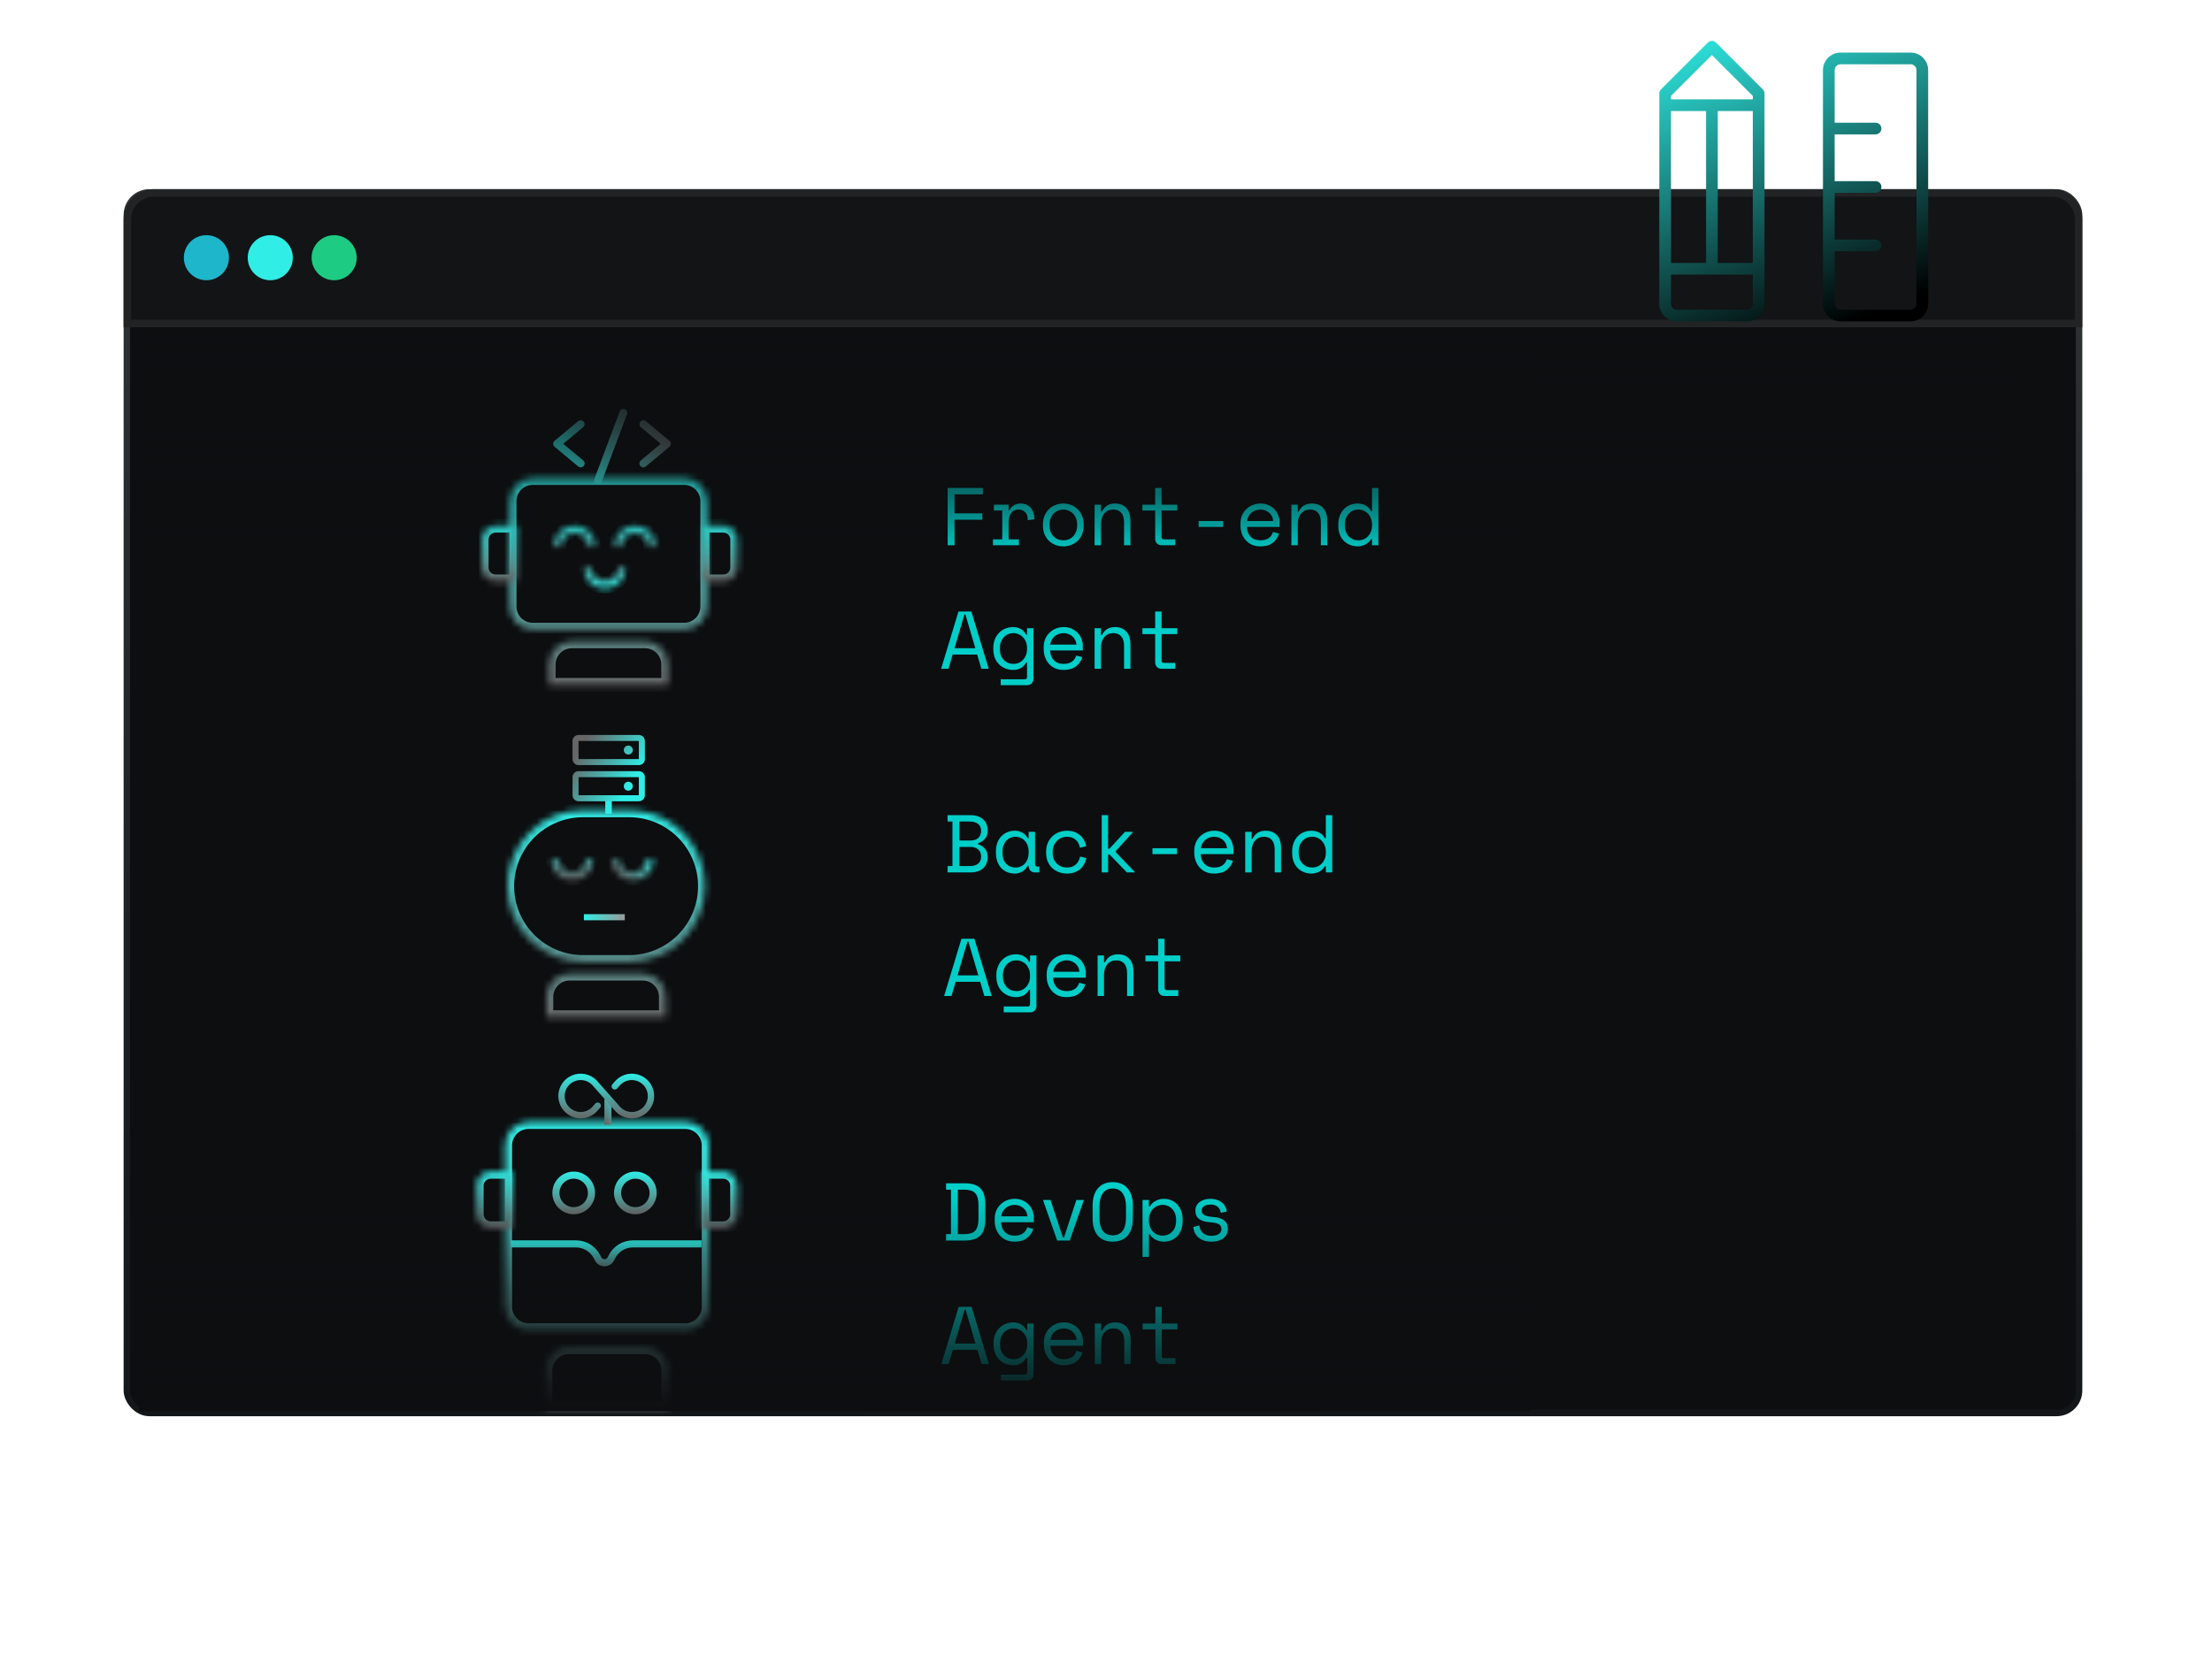 <svg width="340" height="258" viewBox="0 0 340 258" fill="none" xmlns="http://www.w3.org/2000/svg">
<rect x="19.495" y="29.579" width="300.076" height="187.668" rx="3.463" fill="#0C0E10" stroke="url(#paint0_linear_2765_2552)" stroke-width="0.989"/>
<path d="M23.621 29.662H315.444C317.677 29.662 319.488 31.473 319.488 33.706V49.731H19.577V33.706C19.577 31.473 21.388 29.662 23.621 29.662Z" fill="url(#paint1_linear_2765_2552)" stroke="#212324" stroke-width="1.155"/>
<circle cx="31.723" cy="39.622" r="3.466" fill="#1EB6CB"/>
<circle cx="41.543" cy="39.622" r="3.466" fill="#30EDE6"/>
<circle cx="51.36" cy="39.622" r="3.466" fill="#1ECB83"/>
<rect width="84.11" height="42.448" transform="translate(136.911 67.603)" fill="#0C0E10"/>
<path d="M145.661 75.022H151.069V76.003H146.717V78.921H150.993V79.902H146.717V83.826H145.661V75.022ZM152.771 77.588H155.034V78.418H155.185C155.345 78.075 155.571 77.823 155.865 77.664C156.158 77.496 156.493 77.412 156.871 77.412C157.5 77.412 158.007 77.618 158.393 78.028C158.778 78.439 158.984 79.039 159.009 79.827L157.978 79.978C157.978 79.399 157.839 78.984 157.562 78.733C157.286 78.473 156.946 78.343 156.544 78.343C156.284 78.343 156.057 78.393 155.865 78.494C155.68 78.594 155.525 78.733 155.399 78.909C155.273 79.085 155.181 79.29 155.122 79.525C155.064 79.76 155.034 80.011 155.034 80.28V82.921H156.619V83.826H152.62V82.921H154.053V78.494H152.771V77.588ZM166.572 80.783C166.572 81.303 166.483 81.764 166.307 82.166C166.14 82.56 165.913 82.896 165.628 83.172C165.343 83.441 165.008 83.646 164.622 83.789C164.245 83.931 163.851 84.002 163.44 84.002C163.021 84.002 162.622 83.931 162.245 83.789C161.868 83.646 161.536 83.441 161.251 83.172C160.966 82.896 160.736 82.56 160.56 82.166C160.392 81.764 160.308 81.303 160.308 80.783V80.632C160.308 80.12 160.392 79.668 160.56 79.273C160.736 78.871 160.966 78.531 161.251 78.255C161.545 77.978 161.88 77.768 162.258 77.626C162.635 77.483 163.029 77.412 163.44 77.412C163.851 77.412 164.245 77.483 164.622 77.626C164.999 77.768 165.331 77.978 165.616 78.255C165.909 78.531 166.14 78.871 166.307 79.273C166.483 79.668 166.572 80.12 166.572 80.632V80.783ZM163.44 83.072C163.742 83.072 164.018 83.022 164.27 82.921C164.53 82.812 164.756 82.657 164.949 82.456C165.142 82.254 165.293 82.015 165.402 81.739C165.511 81.454 165.565 81.135 165.565 80.783V80.632C165.565 80.296 165.511 79.99 165.402 79.714C165.293 79.429 165.142 79.185 164.949 78.984C164.756 78.783 164.53 78.628 164.27 78.519C164.01 78.401 163.733 78.343 163.44 78.343C163.146 78.343 162.87 78.401 162.61 78.519C162.35 78.628 162.123 78.783 161.931 78.984C161.738 79.185 161.587 79.429 161.478 79.714C161.369 79.99 161.314 80.296 161.314 80.632V80.783C161.314 81.135 161.369 81.454 161.478 81.739C161.587 82.015 161.738 82.254 161.931 82.456C162.123 82.657 162.346 82.812 162.597 82.921C162.857 83.022 163.138 83.072 163.44 83.072ZM169.229 83.826H168.248V77.588H169.229V78.645H169.38C169.766 77.823 170.437 77.412 171.392 77.412C172.114 77.412 172.688 77.638 173.115 78.091C173.543 78.536 173.757 79.206 173.757 80.104V83.826H172.776V80.305C172.776 79.651 172.629 79.16 172.336 78.833C172.042 78.506 171.644 78.343 171.141 78.343C170.546 78.343 170.076 78.548 169.732 78.959C169.397 79.362 169.229 79.902 169.229 80.582V83.826ZM175.597 77.588H177.559V75.022H178.54V77.588H180.955V78.494H178.54V82.543C178.54 82.795 178.653 82.921 178.88 82.921H180.653V83.826H178.527C178.242 83.826 178.008 83.734 177.823 83.55C177.647 83.365 177.559 83.13 177.559 82.845V78.494H175.597V77.588ZM184.241 80.104H188.014V81.009H184.241V80.104ZM191.653 81.009C191.678 81.63 191.871 82.129 192.232 82.506C192.592 82.883 193.095 83.072 193.741 83.072C194.034 83.072 194.29 83.038 194.508 82.971C194.726 82.904 194.911 82.812 195.062 82.695C195.221 82.577 195.347 82.443 195.439 82.292C195.539 82.133 195.619 81.965 195.678 81.789L196.609 82.04C196.432 82.619 196.105 83.093 195.627 83.462C195.158 83.822 194.521 84.002 193.716 84.002C193.271 84.002 192.861 83.927 192.483 83.776C192.114 83.617 191.796 83.395 191.527 83.109C191.259 82.824 191.049 82.485 190.898 82.091C190.748 81.697 190.672 81.261 190.672 80.783V80.481C190.672 80.045 190.748 79.638 190.898 79.261C191.058 78.884 191.276 78.561 191.552 78.293C191.829 78.016 192.152 77.802 192.521 77.651C192.898 77.492 193.305 77.412 193.741 77.412C194.252 77.412 194.693 77.508 195.062 77.701C195.439 77.886 195.745 78.116 195.98 78.393C196.223 78.67 196.399 78.972 196.508 79.299C196.625 79.626 196.684 79.927 196.684 80.204V81.009H191.653ZM193.741 78.343C193.464 78.343 193.204 78.389 192.961 78.481C192.726 78.565 192.517 78.687 192.332 78.846C192.156 79.005 192.009 79.194 191.892 79.412C191.783 79.621 191.712 79.852 191.678 80.104H195.703C195.686 79.835 195.619 79.592 195.502 79.374C195.393 79.156 195.246 78.972 195.062 78.821C194.885 78.67 194.68 78.552 194.445 78.469C194.219 78.385 193.984 78.343 193.741 78.343ZM199.48 83.826H198.499V77.588H199.48V78.645H199.631C200.017 77.823 200.687 77.412 201.643 77.412C202.364 77.412 202.939 77.638 203.366 78.091C203.794 78.536 204.008 79.206 204.008 80.104V83.826H203.027V80.305C203.027 79.651 202.88 79.16 202.586 78.833C202.293 78.506 201.895 78.343 201.392 78.343C200.796 78.343 200.327 78.548 199.983 78.959C199.648 79.362 199.48 79.902 199.48 80.582V83.826ZM210.891 82.871H210.74C210.64 83.063 210.51 83.231 210.35 83.374C210.199 83.516 210.032 83.634 209.847 83.726C209.671 83.818 209.483 83.885 209.281 83.927C209.08 83.977 208.887 84.002 208.703 84.002C208.284 84.002 207.894 83.931 207.533 83.789C207.173 83.646 206.854 83.441 206.577 83.172C206.309 82.904 206.095 82.573 205.936 82.179C205.785 81.776 205.709 81.319 205.709 80.808V80.607C205.709 80.104 205.789 79.655 205.948 79.261C206.108 78.858 206.322 78.523 206.59 78.255C206.858 77.978 207.173 77.768 207.533 77.626C207.894 77.483 208.275 77.412 208.678 77.412C209.105 77.412 209.504 77.508 209.872 77.701C210.25 77.886 210.539 78.175 210.74 78.569H210.891V75.022H211.872V83.826H210.891V82.871ZM208.803 83.072C209.097 83.072 209.369 83.017 209.621 82.908C209.872 82.799 210.09 82.644 210.275 82.443C210.468 82.242 210.619 82.003 210.728 81.726C210.837 81.441 210.891 81.126 210.891 80.783V80.632C210.891 80.296 210.837 79.99 210.728 79.714C210.619 79.429 210.468 79.185 210.275 78.984C210.09 78.783 209.868 78.628 209.608 78.519C209.357 78.401 209.089 78.343 208.803 78.343C208.51 78.343 208.233 78.397 207.973 78.506C207.722 78.615 207.5 78.77 207.307 78.972C207.122 79.173 206.976 79.412 206.867 79.689C206.766 79.965 206.716 80.271 206.716 80.607V80.808C206.716 81.16 206.766 81.475 206.867 81.751C206.976 82.028 207.122 82.267 207.307 82.468C207.5 82.661 207.722 82.812 207.973 82.921C208.225 83.022 208.502 83.072 208.803 83.072ZM150.201 100.638H146.428L145.786 102.826H144.654L147.321 94.022H149.308L151.974 102.826H150.842L150.201 100.638ZM148.239 94.475L146.717 99.657H149.912L148.39 94.475H148.239ZM157.864 101.871H157.713C157.512 102.248 157.235 102.533 156.883 102.726C156.54 102.91 156.162 103.002 155.751 103.002C155.332 103.002 154.938 102.931 154.569 102.789C154.2 102.646 153.873 102.441 153.588 102.172C153.311 101.904 153.089 101.573 152.921 101.179C152.762 100.776 152.683 100.319 152.683 99.808V99.607C152.683 99.104 152.766 98.655 152.934 98.261C153.102 97.858 153.324 97.523 153.601 97.255C153.877 96.978 154.2 96.768 154.569 96.626C154.938 96.483 155.324 96.412 155.726 96.412C156.179 96.412 156.573 96.513 156.908 96.714C157.252 96.907 157.521 97.192 157.713 97.569H157.864V96.588H158.845V104.361C158.845 104.646 158.753 104.881 158.569 105.065C158.393 105.25 158.162 105.342 157.877 105.342H153.814V104.436H157.525C157.751 104.436 157.864 104.311 157.864 104.059V101.871ZM155.777 102.072C156.07 102.072 156.342 102.017 156.594 101.908C156.846 101.799 157.064 101.644 157.248 101.443C157.441 101.242 157.592 101.003 157.701 100.726C157.81 100.441 157.864 100.127 157.864 99.783V99.632C157.864 99.296 157.81 98.99 157.701 98.714C157.592 98.429 157.441 98.185 157.248 97.984C157.064 97.783 156.841 97.628 156.581 97.519C156.33 97.401 156.062 97.343 155.777 97.343C155.483 97.343 155.206 97.397 154.946 97.506C154.695 97.615 154.473 97.77 154.28 97.972C154.095 98.173 153.949 98.412 153.84 98.689C153.739 98.965 153.689 99.271 153.689 99.607V99.808C153.689 100.16 153.739 100.474 153.84 100.751C153.949 101.028 154.095 101.267 154.28 101.468C154.473 101.661 154.695 101.812 154.946 101.921C155.198 102.021 155.475 102.072 155.777 102.072ZM161.402 100.009C161.427 100.63 161.62 101.129 161.981 101.506C162.341 101.883 162.845 102.072 163.49 102.072C163.784 102.072 164.039 102.038 164.257 101.971C164.475 101.904 164.66 101.812 164.811 101.694C164.97 101.577 165.096 101.443 165.188 101.292C165.289 101.133 165.368 100.965 165.427 100.789L166.358 101.04C166.182 101.619 165.855 102.093 165.377 102.462C164.907 102.822 164.27 103.002 163.465 103.002C163.021 103.002 162.61 102.927 162.232 102.776C161.863 102.617 161.545 102.395 161.277 102.11C161.008 101.824 160.799 101.485 160.648 101.091C160.497 100.697 160.421 100.261 160.421 99.783V99.481C160.421 99.045 160.497 98.638 160.648 98.261C160.807 97.884 161.025 97.561 161.302 97.293C161.578 97.016 161.901 96.802 162.27 96.651C162.647 96.492 163.054 96.412 163.49 96.412C164.002 96.412 164.442 96.508 164.811 96.701C165.188 96.886 165.494 97.116 165.729 97.393C165.972 97.67 166.148 97.972 166.257 98.299C166.374 98.626 166.433 98.927 166.433 99.204V100.009H161.402ZM163.49 97.343C163.213 97.343 162.954 97.389 162.71 97.481C162.476 97.565 162.266 97.687 162.081 97.846C161.905 98.005 161.759 98.194 161.641 98.412C161.532 98.621 161.461 98.852 161.427 99.104H165.452C165.435 98.835 165.368 98.592 165.251 98.374C165.142 98.156 164.995 97.972 164.811 97.821C164.635 97.67 164.429 97.552 164.194 97.469C163.968 97.385 163.733 97.343 163.49 97.343ZM169.229 102.826H168.248V96.588H169.229V97.645H169.38C169.766 96.823 170.437 96.412 171.392 96.412C172.114 96.412 172.688 96.638 173.115 97.091C173.543 97.536 173.757 98.206 173.757 99.104V102.826H172.776V99.305C172.776 98.651 172.629 98.16 172.336 97.833C172.042 97.506 171.644 97.343 171.141 97.343C170.546 97.343 170.076 97.548 169.732 97.959C169.397 98.362 169.229 98.902 169.229 99.582V102.826ZM175.597 96.588H177.559V94.022H178.54V96.588H180.955V97.494H178.54V101.544C178.54 101.795 178.653 101.921 178.88 101.921H180.653V102.826H178.527C178.242 102.826 178.008 102.734 177.823 102.55C177.647 102.365 177.559 102.13 177.559 101.845V97.494H175.597V96.588Z" fill="#00CEC9"/>
<rect width="77.035" height="42.448" transform="translate(136.911 117.911)" fill="#0C0E10"/>
<path d="M145.646 133.154H146.4V126.312H145.646V125.331H149.205C149.624 125.331 149.993 125.39 150.312 125.507C150.639 125.624 150.911 125.784 151.129 125.985C151.356 126.186 151.523 126.429 151.632 126.714C151.75 126.991 151.808 127.293 151.808 127.62V127.771C151.808 128.014 151.771 128.236 151.695 128.438C151.62 128.639 151.515 128.819 151.381 128.978C151.247 129.138 151.087 129.276 150.903 129.393C150.727 129.502 150.534 129.586 150.324 129.645V129.796C150.744 129.913 151.096 130.14 151.381 130.475C151.666 130.802 151.808 131.205 151.808 131.682V131.833C151.808 132.16 151.75 132.466 151.632 132.752C151.523 133.028 151.356 133.271 151.129 133.481C150.911 133.682 150.639 133.842 150.312 133.959C149.993 134.076 149.624 134.135 149.205 134.135H145.646V133.154ZM147.457 133.154H149.129C149.624 133.154 150.027 133.032 150.337 132.789C150.647 132.538 150.802 132.194 150.802 131.758V131.682C150.802 131.23 150.656 130.873 150.362 130.613C150.069 130.345 149.67 130.211 149.167 130.211H147.457V133.154ZM147.457 129.23H149.167C149.67 129.23 150.069 129.1 150.362 128.84C150.656 128.58 150.802 128.224 150.802 127.771V127.696C150.802 127.268 150.647 126.932 150.337 126.689C150.027 126.438 149.624 126.312 149.129 126.312H147.457V129.23ZM158.113 133.079H157.962C157.761 133.498 157.48 133.808 157.12 134.009C156.768 134.21 156.395 134.311 156 134.311C155.59 134.311 155.208 134.244 154.856 134.11C154.504 133.967 154.194 133.762 153.925 133.494C153.665 133.217 153.46 132.881 153.309 132.487C153.158 132.093 153.083 131.636 153.083 131.116V130.915C153.083 130.404 153.158 129.951 153.309 129.557C153.46 129.163 153.665 128.832 153.925 128.563C154.194 128.287 154.504 128.077 154.856 127.934C155.208 127.792 155.581 127.721 155.975 127.721C156.403 127.721 156.789 127.817 157.132 128.01C157.485 128.194 157.761 128.484 157.962 128.878H158.113V127.897H159.094V132.852C159.094 133.104 159.208 133.229 159.434 133.229H159.748V134.135H159.082C158.797 134.135 158.562 134.043 158.378 133.858C158.201 133.674 158.113 133.439 158.113 133.154V133.079ZM156.101 133.38C156.395 133.38 156.663 133.326 156.906 133.217C157.158 133.108 157.371 132.953 157.547 132.752C157.724 132.55 157.862 132.311 157.962 132.035C158.063 131.75 158.113 131.435 158.113 131.091V130.94C158.113 130.605 158.063 130.299 157.962 130.022C157.862 129.737 157.719 129.494 157.535 129.293C157.359 129.092 157.145 128.936 156.893 128.827C156.65 128.71 156.386 128.651 156.101 128.651C155.808 128.651 155.539 128.706 155.296 128.815C155.053 128.924 154.839 129.079 154.655 129.28C154.479 129.473 154.34 129.712 154.24 129.997C154.139 130.274 154.089 130.58 154.089 130.915V131.116C154.089 131.829 154.273 132.387 154.642 132.789C155.019 133.183 155.506 133.38 156.101 133.38ZM166.984 131.921C166.917 132.265 166.8 132.584 166.632 132.877C166.473 133.171 166.267 133.426 166.016 133.645C165.764 133.854 165.471 134.018 165.135 134.135C164.8 134.252 164.427 134.311 164.016 134.311C163.58 134.311 163.165 134.24 162.771 134.097C162.385 133.955 162.045 133.749 161.752 133.481C161.459 133.204 161.224 132.869 161.048 132.475C160.88 132.081 160.796 131.628 160.796 131.116V130.966C160.796 130.462 160.88 130.01 161.048 129.607C161.224 129.205 161.459 128.865 161.752 128.588C162.045 128.312 162.385 128.098 162.771 127.947C163.165 127.796 163.58 127.721 164.016 127.721C164.41 127.721 164.775 127.779 165.11 127.897C165.446 128.014 165.739 128.182 165.991 128.4C166.25 128.609 166.46 128.861 166.619 129.154C166.787 129.448 166.9 129.767 166.959 130.11L165.978 130.337C165.953 130.119 165.89 129.909 165.789 129.708C165.697 129.498 165.567 129.318 165.399 129.167C165.24 129.008 165.043 128.882 164.808 128.79C164.573 128.697 164.301 128.651 163.991 128.651C163.689 128.651 163.404 128.71 163.136 128.827C162.876 128.936 162.645 129.096 162.444 129.305C162.243 129.507 162.083 129.75 161.966 130.035C161.857 130.32 161.802 130.63 161.802 130.966V131.116C161.802 131.469 161.857 131.787 161.966 132.072C162.083 132.349 162.243 132.584 162.444 132.777C162.645 132.97 162.88 133.12 163.148 133.229C163.416 133.33 163.706 133.38 164.016 133.38C164.326 133.38 164.594 133.334 164.821 133.242C165.056 133.141 165.253 133.016 165.412 132.865C165.58 132.705 165.71 132.525 165.802 132.324C165.902 132.123 165.97 131.913 166.003 131.695L166.984 131.921ZM170.321 130.488H170.535L172.912 127.897H174.119V127.972L171.528 130.827V131.054L174.421 134.06V134.135H173.214L170.56 131.393H170.321V134.135H169.34V125.331H170.321V130.488ZM177.142 130.412H180.915V131.318H177.142V130.412ZM184.553 131.318C184.578 131.938 184.771 132.437 185.132 132.814C185.492 133.192 185.995 133.38 186.641 133.38C186.935 133.38 187.19 133.347 187.408 133.28C187.626 133.213 187.811 133.12 187.962 133.003C188.121 132.886 188.247 132.752 188.339 132.601C188.44 132.441 188.519 132.274 188.578 132.098L189.509 132.349C189.333 132.928 189.006 133.401 188.528 133.77C188.058 134.131 187.421 134.311 186.616 134.311C186.172 134.311 185.761 134.236 185.383 134.085C185.014 133.925 184.696 133.703 184.428 133.418C184.159 133.133 183.95 132.793 183.799 132.399C183.648 132.005 183.572 131.569 183.572 131.091V130.789C183.572 130.353 183.648 129.947 183.799 129.57C183.958 129.192 184.176 128.869 184.453 128.601C184.729 128.324 185.052 128.111 185.421 127.96C185.798 127.8 186.205 127.721 186.641 127.721C187.153 127.721 187.593 127.817 187.962 128.01C188.339 128.194 188.645 128.425 188.88 128.702C189.123 128.978 189.299 129.28 189.408 129.607C189.525 129.934 189.584 130.236 189.584 130.513V131.318H184.553ZM186.641 128.651C186.364 128.651 186.104 128.697 185.861 128.79C185.627 128.874 185.417 128.995 185.232 129.154C185.056 129.314 184.91 129.502 184.792 129.72C184.683 129.93 184.612 130.161 184.578 130.412H188.603C188.586 130.144 188.519 129.901 188.402 129.683C188.293 129.465 188.146 129.28 187.962 129.129C187.786 128.978 187.58 128.861 187.345 128.777C187.119 128.693 186.884 128.651 186.641 128.651ZM192.38 134.135H191.399V127.897H192.38V128.953H192.531C192.917 128.132 193.588 127.721 194.543 127.721C195.264 127.721 195.839 127.947 196.266 128.4C196.694 128.844 196.908 129.515 196.908 130.412V134.135H195.927V130.613C195.927 129.959 195.78 129.469 195.487 129.142C195.193 128.815 194.795 128.651 194.292 128.651C193.697 128.651 193.227 128.857 192.883 129.268C192.548 129.67 192.38 130.211 192.38 130.89V134.135ZM203.791 133.179H203.641C203.54 133.372 203.41 133.54 203.251 133.682C203.1 133.825 202.932 133.942 202.748 134.034C202.571 134.127 202.383 134.194 202.182 134.236C201.98 134.286 201.787 134.311 201.603 134.311C201.184 134.311 200.794 134.24 200.433 134.097C200.073 133.955 199.754 133.749 199.477 133.481C199.209 133.213 198.995 132.881 198.836 132.487C198.685 132.085 198.61 131.628 198.61 131.116V130.915C198.61 130.412 198.689 129.964 198.849 129.57C199.008 129.167 199.222 128.832 199.49 128.563C199.758 128.287 200.073 128.077 200.433 127.934C200.794 127.792 201.175 127.721 201.578 127.721C202.005 127.721 202.404 127.817 202.773 128.01C203.15 128.194 203.439 128.484 203.641 128.878H203.791V125.331H204.772V134.135H203.791V133.179ZM201.704 133.38C201.997 133.38 202.27 133.326 202.521 133.217C202.773 133.108 202.991 132.953 203.175 132.752C203.368 132.55 203.519 132.311 203.628 132.035C203.737 131.75 203.791 131.435 203.791 131.091V130.94C203.791 130.605 203.737 130.299 203.628 130.022C203.519 129.737 203.368 129.494 203.175 129.293C202.991 129.092 202.768 128.936 202.509 128.827C202.257 128.71 201.989 128.651 201.704 128.651C201.41 128.651 201.133 128.706 200.874 128.815C200.622 128.924 200.4 129.079 200.207 129.28C200.022 129.481 199.876 129.72 199.767 129.997C199.666 130.274 199.616 130.58 199.616 130.915V131.116C199.616 131.469 199.666 131.783 199.767 132.06C199.876 132.336 200.022 132.575 200.207 132.777C200.4 132.97 200.622 133.12 200.874 133.229C201.125 133.33 201.402 133.38 201.704 133.38ZM150.664 150.947H146.891L146.249 153.135H145.117L147.784 144.331H149.771L152.437 153.135H151.305L150.664 150.947ZM148.702 144.784L147.18 149.966H150.375L148.853 144.784H148.702ZM158.327 152.179H158.176C157.975 152.556 157.698 152.842 157.346 153.034C157.002 153.219 156.625 153.311 156.214 153.311C155.795 153.311 155.401 153.24 155.032 153.097C154.663 152.955 154.336 152.749 154.051 152.481C153.774 152.213 153.552 151.881 153.384 151.487C153.225 151.085 153.145 150.628 153.145 150.116V149.915C153.145 149.412 153.229 148.964 153.397 148.57C153.565 148.167 153.787 147.832 154.064 147.563C154.34 147.287 154.663 147.077 155.032 146.934C155.401 146.792 155.787 146.721 156.189 146.721C156.642 146.721 157.036 146.821 157.371 147.023C157.715 147.215 157.983 147.5 158.176 147.878H158.327V146.897H159.308V154.669C159.308 154.955 159.216 155.189 159.032 155.374C158.855 155.558 158.625 155.65 158.34 155.65H154.277V154.745H157.988C158.214 154.745 158.327 154.619 158.327 154.368V152.179ZM156.239 152.38C156.533 152.38 156.805 152.326 157.057 152.217C157.308 152.108 157.526 151.953 157.711 151.752C157.904 151.55 158.055 151.311 158.164 151.035C158.273 150.75 158.327 150.435 158.327 150.091V149.94C158.327 149.605 158.273 149.299 158.164 149.022C158.055 148.737 157.904 148.494 157.711 148.293C157.526 148.092 157.304 147.936 157.044 147.827C156.793 147.71 156.524 147.651 156.239 147.651C155.946 147.651 155.669 147.706 155.409 147.815C155.158 147.924 154.936 148.079 154.743 148.28C154.558 148.481 154.412 148.72 154.303 148.997C154.202 149.274 154.152 149.58 154.152 149.915V150.116C154.152 150.469 154.202 150.783 154.303 151.06C154.412 151.336 154.558 151.575 154.743 151.777C154.936 151.97 155.158 152.12 155.409 152.229C155.661 152.33 155.938 152.38 156.239 152.38ZM161.865 150.318C161.89 150.938 162.083 151.437 162.444 151.814C162.804 152.192 163.307 152.38 163.953 152.38C164.246 152.38 164.502 152.347 164.72 152.28C164.938 152.213 165.123 152.12 165.274 152.003C165.433 151.886 165.559 151.752 165.651 151.601C165.752 151.441 165.831 151.274 165.89 151.098L166.821 151.349C166.645 151.928 166.318 152.401 165.84 152.77C165.37 153.131 164.733 153.311 163.928 153.311C163.483 153.311 163.073 153.236 162.695 153.085C162.326 152.925 162.008 152.703 161.739 152.418C161.471 152.133 161.262 151.793 161.111 151.399C160.96 151.005 160.884 150.569 160.884 150.091V149.789C160.884 149.353 160.96 148.947 161.111 148.57C161.27 148.192 161.488 147.869 161.765 147.601C162.041 147.324 162.364 147.111 162.733 146.96C163.11 146.8 163.517 146.721 163.953 146.721C164.464 146.721 164.905 146.817 165.274 147.01C165.651 147.194 165.957 147.425 166.192 147.702C166.435 147.978 166.611 148.28 166.72 148.607C166.837 148.934 166.896 149.236 166.896 149.513V150.318H161.865ZM163.953 147.651C163.676 147.651 163.416 147.697 163.173 147.79C162.938 147.874 162.729 147.995 162.544 148.154C162.368 148.314 162.222 148.502 162.104 148.72C161.995 148.93 161.924 149.161 161.89 149.412H165.915C165.898 149.144 165.831 148.901 165.714 148.683C165.605 148.465 165.458 148.28 165.274 148.129C165.098 147.978 164.892 147.861 164.657 147.777C164.431 147.693 164.196 147.651 163.953 147.651ZM169.692 153.135H168.711V146.897H169.692V147.953H169.843C170.229 147.132 170.899 146.721 171.855 146.721C172.576 146.721 173.151 146.947 173.578 147.4C174.006 147.844 174.22 148.515 174.22 149.412V153.135H173.239V149.613C173.239 148.959 173.092 148.469 172.799 148.142C172.505 147.815 172.107 147.651 171.604 147.651C171.008 147.651 170.539 147.857 170.195 148.268C169.86 148.67 169.692 149.211 169.692 149.89V153.135ZM176.06 146.897H178.022V144.331H179.003V146.897H181.418V147.802H179.003V151.852C179.003 152.104 179.116 152.229 179.343 152.229H181.116V153.135H178.99C178.705 153.135 178.471 153.043 178.286 152.858C178.11 152.674 178.022 152.439 178.022 152.154V147.802H176.06V146.897Z" fill="#00CEC9"/>
<rect width="69.174" height="42.448" transform="translate(132.911 174.508)" fill="#0C0E10"/>
<path d="M145.416 181.928H148.309C149.399 181.928 150.195 182.188 150.699 182.708C151.202 183.228 151.453 184.058 151.453 185.198V187.462C151.453 188.602 151.202 189.433 150.699 189.952C150.195 190.472 149.399 190.732 148.309 190.732H145.416V189.739H146.171V182.909H145.416V181.928ZM148.158 189.751C148.544 189.751 148.875 189.713 149.152 189.638C149.437 189.563 149.671 189.437 149.856 189.261C150.04 189.076 150.175 188.833 150.258 188.531C150.351 188.229 150.397 187.848 150.397 187.387V185.274C150.397 184.813 150.351 184.431 150.258 184.129C150.175 183.827 150.04 183.588 149.856 183.412C149.671 183.228 149.437 183.098 149.152 183.022C148.875 182.947 148.544 182.909 148.158 182.909H147.227V189.751H148.158ZM153.872 187.915C153.897 188.535 154.09 189.034 154.45 189.412C154.811 189.789 155.314 189.978 155.96 189.978C156.253 189.978 156.509 189.944 156.727 189.877C156.945 189.81 157.129 189.718 157.28 189.6C157.44 189.483 157.565 189.349 157.658 189.198C157.758 189.038 157.838 188.871 157.897 188.695L158.827 188.946C158.651 189.525 158.324 189.999 157.846 190.367C157.377 190.728 156.739 190.908 155.935 190.908C155.49 190.908 155.079 190.833 154.702 190.682C154.333 190.523 154.014 190.3 153.746 190.015C153.478 189.73 153.268 189.391 153.117 188.997C152.966 188.602 152.891 188.166 152.891 187.689V187.387C152.891 186.951 152.966 186.544 153.117 186.167C153.277 185.789 153.495 185.467 153.771 185.198C154.048 184.922 154.371 184.708 154.74 184.557C155.117 184.397 155.524 184.318 155.96 184.318C156.471 184.318 156.911 184.414 157.28 184.607C157.658 184.792 157.964 185.022 158.198 185.299C158.442 185.576 158.618 185.877 158.727 186.204C158.844 186.531 158.903 186.833 158.903 187.11V187.915H153.872ZM155.96 185.249C155.683 185.249 155.423 185.295 155.18 185.387C154.945 185.471 154.735 185.592 154.551 185.752C154.375 185.911 154.228 186.1 154.111 186.318C154.002 186.527 153.931 186.758 153.897 187.009H157.922C157.905 186.741 157.838 186.498 157.72 186.28C157.611 186.062 157.465 185.877 157.28 185.726C157.104 185.576 156.899 185.458 156.664 185.374C156.438 185.29 156.203 185.249 155.96 185.249ZM164.428 190.732H162.491L160.315 184.494H161.472L163.384 190.279H163.535L165.447 184.494H166.604L164.428 190.732ZM167.941 185.349C167.941 184.209 168.213 183.324 168.758 182.695C169.303 182.067 170.062 181.752 171.035 181.752C172.007 181.752 172.766 182.067 173.311 182.695C173.856 183.324 174.129 184.209 174.129 185.349V187.311C174.129 188.485 173.856 189.378 173.311 189.99C172.766 190.602 172.007 190.908 171.035 190.908C170.062 190.908 169.303 190.602 168.758 189.99C168.213 189.378 167.941 188.485 167.941 187.311V185.349ZM171.035 189.927C171.714 189.927 172.221 189.697 172.557 189.235C172.9 188.766 173.072 188.099 173.072 187.236V185.425C173.072 184.62 172.9 183.97 172.557 183.475C172.221 182.98 171.714 182.733 171.035 182.733C170.356 182.733 169.844 182.98 169.5 183.475C169.165 183.97 168.997 184.62 168.997 185.425V187.236C168.997 188.099 169.165 188.766 169.5 189.235C169.844 189.697 170.356 189.927 171.035 189.927ZM176.598 193.248H175.617V184.494H176.598V185.475H176.749C176.967 185.098 177.268 184.813 177.654 184.62C178.04 184.418 178.459 184.318 178.912 184.318C179.298 184.318 179.662 184.389 180.006 184.532C180.35 184.674 180.652 184.88 180.912 185.148C181.18 185.416 181.39 185.747 181.54 186.142C181.7 186.536 181.779 186.984 181.779 187.487V187.739C181.779 188.25 181.704 188.703 181.553 189.097C181.402 189.491 181.193 189.822 180.924 190.091C180.664 190.359 180.358 190.564 180.006 190.707C179.654 190.841 179.281 190.908 178.887 190.908C178.685 190.908 178.48 190.883 178.27 190.833C178.061 190.791 177.86 190.724 177.667 190.632C177.482 190.531 177.31 190.414 177.151 190.279C176.992 190.137 176.858 189.969 176.749 189.776H176.598V193.248ZM178.685 189.978C178.987 189.978 179.264 189.927 179.516 189.827C179.767 189.718 179.985 189.567 180.17 189.374C180.362 189.181 180.509 188.946 180.61 188.67C180.719 188.393 180.773 188.083 180.773 187.739V187.487C180.773 187.152 180.719 186.85 180.61 186.582C180.509 186.305 180.362 186.07 180.17 185.877C179.985 185.676 179.763 185.521 179.503 185.412C179.251 185.303 178.979 185.249 178.685 185.249C178.392 185.249 178.12 185.307 177.868 185.425C177.616 185.534 177.394 185.689 177.201 185.89C177.017 186.091 176.87 186.334 176.761 186.619C176.652 186.896 176.598 187.202 176.598 187.538V187.689C176.598 188.032 176.652 188.347 176.761 188.632C176.87 188.908 177.017 189.147 177.201 189.349C177.394 189.55 177.616 189.705 177.868 189.814C178.12 189.923 178.392 189.978 178.685 189.978ZM184.701 186.104C184.701 186.406 184.827 186.636 185.079 186.796C185.338 186.955 185.808 187.06 186.487 187.11C187.217 187.169 187.77 187.345 188.147 187.638C188.533 187.923 188.726 188.343 188.726 188.896V188.971C188.726 189.273 188.663 189.546 188.537 189.789C188.42 190.024 188.252 190.225 188.034 190.393C187.825 190.56 187.565 190.686 187.254 190.77C186.953 190.862 186.621 190.908 186.261 190.908C185.774 190.908 185.355 190.845 185.003 190.72C184.659 190.585 184.37 190.414 184.135 190.204C183.909 189.986 183.737 189.743 183.62 189.474C183.502 189.198 183.435 188.921 183.418 188.644L184.349 188.418C184.391 188.896 184.575 189.282 184.902 189.575C185.229 189.86 185.665 190.003 186.21 190.003C186.672 190.003 187.041 189.915 187.317 189.739C187.602 189.554 187.745 189.298 187.745 188.971C187.745 188.619 187.607 188.368 187.33 188.217C187.053 188.066 186.605 187.969 185.984 187.927C185.263 187.877 184.71 187.709 184.324 187.424C183.938 187.139 183.745 186.724 183.745 186.179V186.104C183.745 185.81 183.808 185.555 183.934 185.337C184.06 185.11 184.227 184.922 184.437 184.771C184.655 184.62 184.898 184.506 185.167 184.431C185.435 184.356 185.716 184.318 186.009 184.318C186.42 184.318 186.781 184.377 187.091 184.494C187.401 184.603 187.661 184.75 187.871 184.934C188.08 185.11 188.24 185.316 188.349 185.55C188.466 185.785 188.541 186.02 188.575 186.255L187.644 186.481C187.602 186.079 187.439 185.764 187.154 185.538C186.877 185.311 186.512 185.198 186.06 185.198C185.883 185.198 185.712 185.219 185.544 185.261C185.385 185.295 185.242 185.349 185.116 185.425C184.99 185.5 184.89 185.597 184.814 185.714C184.739 185.823 184.701 185.953 184.701 186.104ZM150.233 207.544H146.46L145.819 209.732H144.687L147.353 200.928H149.34L152.007 209.732H150.875L150.233 207.544ZM148.271 201.381L146.749 206.563H149.944L148.422 201.381H148.271ZM157.897 208.776H157.746C157.544 209.154 157.268 209.439 156.916 209.632C156.572 209.816 156.194 209.908 155.784 209.908C155.364 209.908 154.97 209.837 154.601 209.694C154.232 209.552 153.905 209.346 153.62 209.078C153.344 208.81 153.121 208.479 152.954 208.085C152.794 207.682 152.715 207.225 152.715 206.714V206.512C152.715 206.009 152.799 205.561 152.966 205.167C153.134 204.764 153.356 204.429 153.633 204.161C153.91 203.884 154.232 203.674 154.601 203.532C154.97 203.389 155.356 203.318 155.758 203.318C156.211 203.318 156.605 203.418 156.941 203.62C157.284 203.813 157.553 204.098 157.746 204.475H157.897V203.494H158.878V211.267C158.878 211.552 158.785 211.786 158.601 211.971C158.425 212.155 158.194 212.248 157.909 212.248H153.847V211.342H157.557C157.783 211.342 157.897 211.216 157.897 210.965V208.776ZM155.809 208.978C156.102 208.978 156.375 208.923 156.626 208.814C156.878 208.705 157.096 208.55 157.28 208.349C157.473 208.147 157.624 207.908 157.733 207.632C157.842 207.347 157.897 207.032 157.897 206.689V206.538C157.897 206.202 157.842 205.896 157.733 205.619C157.624 205.334 157.473 205.091 157.28 204.89C157.096 204.689 156.874 204.534 156.614 204.425C156.362 204.307 156.094 204.249 155.809 204.249C155.515 204.249 155.239 204.303 154.979 204.412C154.727 204.521 154.505 204.676 154.312 204.877C154.128 205.079 153.981 205.318 153.872 205.594C153.771 205.871 153.721 206.177 153.721 206.512V206.714C153.721 207.066 153.771 207.38 153.872 207.657C153.981 207.934 154.128 208.173 154.312 208.374C154.505 208.567 154.727 208.718 154.979 208.827C155.23 208.927 155.507 208.978 155.809 208.978ZM161.435 206.915C161.46 207.535 161.653 208.034 162.013 208.412C162.374 208.789 162.877 208.978 163.522 208.978C163.816 208.978 164.072 208.944 164.29 208.877C164.508 208.81 164.692 208.718 164.843 208.6C165.002 208.483 165.128 208.349 165.22 208.198C165.321 208.038 165.401 207.871 165.459 207.695L166.39 207.946C166.214 208.525 165.887 208.999 165.409 209.367C164.939 209.728 164.302 209.908 163.497 209.908C163.053 209.908 162.642 209.833 162.265 209.682C161.896 209.523 161.577 209.3 161.309 209.015C161.04 208.73 160.831 208.391 160.68 207.997C160.529 207.602 160.454 207.166 160.454 206.689V206.387C160.454 205.951 160.529 205.544 160.68 205.167C160.839 204.789 161.057 204.467 161.334 204.198C161.611 203.922 161.933 203.708 162.302 203.557C162.68 203.397 163.086 203.318 163.522 203.318C164.034 203.318 164.474 203.414 164.843 203.607C165.22 203.792 165.526 204.022 165.761 204.299C166.004 204.576 166.18 204.877 166.289 205.204C166.407 205.531 166.465 205.833 166.465 206.11V206.915H161.435ZM163.522 204.249C163.246 204.249 162.986 204.295 162.743 204.387C162.508 204.471 162.298 204.592 162.114 204.752C161.938 204.911 161.791 205.1 161.674 205.318C161.565 205.527 161.493 205.758 161.46 206.009H165.484C165.468 205.741 165.401 205.498 165.283 205.28C165.174 205.062 165.027 204.877 164.843 204.726C164.667 204.576 164.461 204.458 164.227 204.374C164 204.29 163.766 204.249 163.522 204.249ZM169.261 209.732H168.28V203.494H169.261V204.55H169.412C169.798 203.729 170.469 203.318 171.425 203.318C172.146 203.318 172.72 203.544 173.148 203.997C173.575 204.441 173.789 205.112 173.789 206.009V209.732H172.808V206.211C172.808 205.557 172.661 205.066 172.368 204.739C172.074 204.412 171.676 204.249 171.173 204.249C170.578 204.249 170.108 204.454 169.764 204.865C169.429 205.267 169.261 205.808 169.261 206.487V209.732ZM175.629 203.494H177.591V200.928H178.572V203.494H180.987V204.399H178.572V208.449C178.572 208.701 178.685 208.827 178.912 208.827H180.685V209.732H178.56C178.275 209.732 178.04 209.64 177.855 209.455C177.679 209.271 177.591 209.036 177.591 208.751V204.399H175.629V203.494Z" fill="#00CEC9"/>
<rect width="287.702" height="33.015" transform="matrix(1 0 0 -1 21.359 84.11)" fill="url(#paint2_linear_2765_2552)"/>
<mask id="path-10-inside-1_2765_2552" fill="white">
<path d="M99.143 98.593C101.116 98.593 102.716 100.193 102.716 102.166V105.312H84.325V102.166C84.325 100.193 85.925 98.593 87.898 98.593H99.143ZM105.154 73.483C107.127 73.483 108.727 75.083 108.727 77.056V93.251C108.726 95.224 107.127 96.824 105.154 96.825H81.886C79.912 96.825 78.313 95.225 78.312 93.251V77.056C78.312 75.083 79.912 73.483 81.886 73.483H105.154Z"/>
</mask>
<path d="M99.143 98.593L99.143 97.521H99.143V98.593ZM102.716 105.312V106.384C103.308 106.384 103.788 105.904 103.788 105.312H102.716ZM84.325 105.312H83.253C83.253 105.904 83.733 106.384 84.325 106.384V105.312ZM105.154 73.483L105.154 72.411H105.154V73.483ZM108.727 93.251L109.798 93.251V93.251H108.727ZM105.154 96.825V97.896H105.154L105.154 96.825ZM78.312 93.251H77.241V93.251L78.312 93.251ZM99.143 98.593L99.142 99.665C100.524 99.665 101.644 100.785 101.644 102.166H102.716H103.788C103.788 99.601 101.708 97.521 99.143 97.521L99.143 98.593ZM102.716 102.166H101.644V105.312H102.716H103.788V102.166H102.716ZM102.716 105.312V104.24H84.325V105.312V106.384H102.716V105.312ZM84.325 105.312H85.397V102.166H84.325H83.253V105.312H84.325ZM84.325 102.166H85.397C85.397 100.785 86.517 99.665 87.898 99.665V98.593V97.521C85.333 97.521 83.253 99.601 83.253 102.166H84.325ZM87.898 98.593V99.665H99.143V98.593V97.521H87.898V98.593ZM105.154 73.483L105.154 74.555C106.535 74.555 107.655 75.674 107.655 77.056H108.727H109.798C109.798 74.491 107.72 72.411 105.154 72.411L105.154 73.483ZM108.727 77.056H107.655V93.251H108.727H109.798V77.056H108.727ZM108.727 93.251L107.655 93.251C107.655 94.633 106.535 95.752 105.154 95.753L105.154 96.825L105.154 97.896C107.72 97.896 109.798 95.816 109.798 93.251L108.727 93.251ZM105.154 96.825V95.753H81.886V96.825V97.896H105.154V96.825ZM81.886 96.825V95.753C80.504 95.753 79.385 94.632 79.384 93.251L78.312 93.251L77.241 93.251C77.241 95.816 79.32 97.896 81.886 97.896V96.825ZM78.312 93.251H79.384V77.056H78.312H77.241V93.251H78.312ZM78.312 77.056H79.384C79.384 75.675 80.504 74.555 81.886 74.555V73.483V72.411C79.32 72.411 77.241 74.491 77.241 77.056H78.312ZM81.886 73.483V74.555H105.154V73.483V72.411H81.886V73.483Z" fill="url(#paint3_linear_2765_2552)" mask="url(#path-10-inside-1_2765_2552)"/>
<mask id="path-12-inside-2_2765_2552" fill="white">
<path d="M91.533 84.038C91.533 83.185 91.194 82.367 90.591 81.764C89.988 81.161 89.17 80.822 88.317 80.822C87.464 80.822 86.647 81.161 86.043 81.764C85.44 82.367 85.102 83.185 85.102 84.038L86.231 84.038C86.231 83.485 86.451 82.954 86.842 82.563C87.233 82.171 87.764 81.952 88.317 81.952C88.871 81.952 89.401 82.171 89.793 82.563C90.184 82.954 90.404 83.485 90.404 84.038H91.533Z"/>
</mask>
<path d="M91.533 84.038C91.533 83.185 91.194 82.367 90.591 81.764C89.988 81.161 89.17 80.822 88.317 80.822C87.464 80.822 86.647 81.161 86.043 81.764C85.44 82.367 85.102 83.185 85.102 84.038L86.231 84.038C86.231 83.485 86.451 82.954 86.842 82.563C87.233 82.171 87.764 81.952 88.317 81.952C88.871 81.952 89.401 82.171 89.793 82.563C90.184 82.954 90.404 83.485 90.404 84.038H91.533Z" stroke="url(#paint4_linear_2765_2552)" stroke-width="1.608" mask="url(#path-12-inside-2_2765_2552)"/>
<mask id="path-13-inside-3_2765_2552" fill="white">
<path d="M100.823 84.038C100.823 83.185 100.484 82.367 99.881 81.764C99.278 81.161 98.46 80.822 97.607 80.822C96.754 80.822 95.936 81.161 95.334 81.764C94.73 82.367 94.392 83.185 94.392 84.038L95.521 84.038C95.521 83.485 95.741 82.954 96.132 82.563C96.523 82.171 97.054 81.952 97.607 81.952C98.161 81.952 98.691 82.171 99.083 82.563C99.474 82.954 99.694 83.485 99.694 84.038H100.823Z"/>
</mask>
<path d="M100.823 84.038C100.823 83.185 100.484 82.367 99.881 81.764C99.278 81.161 98.46 80.822 97.607 80.822C96.754 80.822 95.936 81.161 95.334 81.764C94.73 82.367 94.392 83.185 94.392 84.038L95.521 84.038C95.521 83.485 95.741 82.954 96.132 82.563C96.523 82.171 97.054 81.952 97.607 81.952C98.161 81.952 98.691 82.171 99.083 82.563C99.474 82.954 99.694 83.485 99.694 84.038H100.823Z" stroke="url(#paint5_linear_2765_2552)" stroke-width="1.608" mask="url(#path-13-inside-3_2765_2552)"/>
<mask id="path-14-inside-4_2765_2552" fill="white">
<path d="M96.178 87.254C96.178 88.107 95.84 88.925 95.237 89.528C94.634 90.131 93.816 90.47 92.963 90.47C92.11 90.47 91.292 90.131 90.689 89.528C90.086 88.925 89.747 88.107 89.747 87.254L90.876 87.254C90.876 87.808 91.096 88.338 91.487 88.73C91.879 89.121 92.409 89.341 92.963 89.341C93.516 89.341 94.047 89.121 94.438 88.73C94.829 88.338 95.049 87.808 95.049 87.254H96.178Z"/>
</mask>
<path d="M96.178 87.254C96.178 88.107 95.84 88.925 95.237 89.528C94.634 90.131 93.816 90.47 92.963 90.47C92.11 90.47 91.292 90.131 90.689 89.528C90.086 88.925 89.747 88.107 89.747 87.254L90.876 87.254C90.876 87.808 91.096 88.338 91.487 88.73C91.879 89.121 92.409 89.341 92.963 89.341C93.516 89.341 94.047 89.121 94.438 88.73C94.829 88.338 95.049 87.808 95.049 87.254H96.178Z" stroke="url(#paint6_linear_2765_2552)" stroke-width="1.608" mask="url(#path-14-inside-4_2765_2552)"/>
<mask id="path-15-inside-5_2765_2552" fill="white">
<path d="M111.186 80.822C112.369 80.822 113.329 81.781 113.329 82.965V87.253C113.329 88.437 112.369 89.397 111.186 89.397H107.969V80.822H111.186Z"/>
</mask>
<path d="M111.186 80.822L111.186 79.75H111.186V80.822ZM113.329 82.965H114.401L114.401 82.965L113.329 82.965ZM113.329 87.253L114.401 87.254V87.253H113.329ZM111.186 89.397V90.469H111.186L111.186 89.397ZM107.969 89.397H106.897V90.469H107.969V89.397ZM107.969 80.822V79.75H106.897V80.822H107.969ZM111.186 80.822L111.185 81.894C111.777 81.894 112.257 82.374 112.257 82.966L113.329 82.965L114.401 82.965C114.401 81.189 112.961 79.75 111.186 79.75L111.186 80.822ZM113.329 82.965H112.257V87.253H113.329H114.401V82.965H113.329ZM113.329 87.253L112.257 87.253C112.257 87.845 111.777 88.325 111.185 88.325L111.186 89.397L111.186 90.469C112.961 90.469 114.401 89.029 114.401 87.254L113.329 87.253ZM111.186 89.397V88.325H107.969V89.397V90.469H111.186V89.397ZM107.969 89.397H109.041V80.822H107.969H106.897V89.397H107.969ZM107.969 80.822V81.894H111.186V80.822V79.75H107.969V80.822Z" fill="url(#paint7_linear_2765_2552)" mask="url(#path-15-inside-5_2765_2552)"/>
<mask id="path-17-inside-6_2765_2552" fill="white">
<path d="M79.386 89.397H76.169C74.985 89.397 74.025 88.437 74.025 87.253V82.965C74.025 81.781 74.985 80.822 76.169 80.822H79.386V89.397Z"/>
</mask>
<path d="M79.386 89.397V90.469H80.458V89.397H79.386ZM76.169 89.397L76.169 90.469H76.169V89.397ZM74.025 87.253H72.954V87.254L74.025 87.253ZM74.025 82.965L72.954 82.965V82.965H74.025ZM76.169 80.822V79.75H76.169L76.169 80.822ZM79.386 80.822H80.458V79.75H79.386V80.822ZM79.386 89.397V88.325H76.169V89.397V90.469H79.386V89.397ZM76.169 89.397L76.169 88.325C75.577 88.325 75.097 87.845 75.097 87.253L74.025 87.253L72.954 87.254C72.954 89.029 74.393 90.469 76.169 90.469L76.169 89.397ZM74.025 87.253H75.097V82.965H74.025H72.954V87.253H74.025ZM74.025 82.965L75.097 82.965C75.097 82.374 75.577 81.894 76.169 81.894L76.169 80.822L76.169 79.75C74.393 79.75 72.954 81.189 72.954 82.965L74.025 82.965ZM76.169 80.822V81.894H79.386V80.822V79.75H76.169V80.822ZM79.386 80.822H78.314V89.397H79.386H80.458V80.822H79.386Z" fill="url(#paint8_linear_2765_2552)" mask="url(#path-17-inside-6_2765_2552)"/>
<mask id="path-19-inside-7_2765_2552" fill="white">
<path d="M98.787 149.688C100.76 149.688 102.36 151.288 102.36 153.261V156.406H83.97V153.261C83.97 151.288 85.57 149.688 87.543 149.688H98.787ZM96.701 124.577C103.147 124.578 108.371 129.803 108.371 136.248C108.371 142.694 103.147 147.919 96.701 147.919H89.628C83.183 147.919 77.957 142.694 77.957 136.248C77.957 129.803 83.182 124.577 89.628 124.577H96.701Z"/>
</mask>
<path d="M98.787 149.688L98.787 148.616H98.787V149.688ZM102.36 156.406V157.478C102.952 157.478 103.432 156.998 103.432 156.406H102.36ZM83.97 156.406H82.898C82.898 156.998 83.378 157.478 83.97 157.478V156.406ZM96.701 124.577L96.701 123.505H96.701V124.577ZM108.371 136.248L109.443 136.248V136.248H108.371ZM96.701 147.919V148.991H96.701L96.701 147.919ZM77.957 136.248H76.885V136.248L77.957 136.248ZM98.787 149.688L98.787 150.76C100.168 150.76 101.288 151.88 101.288 153.261H102.36H103.432C103.432 150.696 101.352 148.616 98.787 148.616L98.787 149.688ZM102.36 153.261H101.288V156.406H102.36H103.432V153.261H102.36ZM102.36 156.406V155.335H83.97V156.406V157.478H102.36V156.406ZM83.97 156.406H85.042V153.261H83.97H82.898V156.406H83.97ZM83.97 153.261H85.042C85.042 151.88 86.162 150.76 87.543 150.76V149.688V148.616C84.978 148.616 82.898 150.696 82.898 153.261H83.97ZM87.543 149.688V150.76H98.787V149.688V148.616H87.543V149.688ZM96.701 124.577L96.701 125.649C102.554 125.649 107.299 130.395 107.299 136.248H108.371H109.443C109.443 129.211 103.739 123.506 96.701 123.505L96.701 124.577ZM108.371 136.248L107.299 136.248C107.299 142.102 102.554 146.847 96.701 146.847L96.701 147.919L96.701 148.991C103.739 148.991 109.443 143.286 109.443 136.248L108.371 136.248ZM96.701 147.919V146.847H89.628V147.919V148.991H96.701V147.919ZM89.628 147.919V146.847C83.775 146.847 79.029 142.102 79.029 136.248L77.957 136.248L76.885 136.248C76.885 143.286 82.59 148.991 89.628 148.991V147.919ZM77.957 136.248H79.029C79.029 130.395 83.774 125.649 89.628 125.649V124.577V123.505C82.59 123.505 76.885 129.211 76.885 136.248H77.957ZM89.628 124.577V125.649H96.701V124.577V123.505H89.628V124.577Z" fill="url(#paint9_linear_2765_2552)" mask="url(#path-19-inside-7_2765_2552)"/>
<line x1="93.535" y1="122.627" x2="93.535" y2="125.128" stroke="url(#paint10_linear_2765_2552)" stroke-width="1.003"/>
<mask id="path-22-inside-8_2765_2552" fill="white">
<path d="M84.746 132.132C84.746 132.985 85.085 133.803 85.688 134.406C86.291 135.009 87.109 135.347 87.962 135.347C88.815 135.347 89.633 135.009 90.236 134.406C90.839 133.803 91.178 132.985 91.178 132.132L90.048 132.132C90.048 132.685 89.828 133.216 89.437 133.607C89.046 133.998 88.515 134.218 87.962 134.218C87.409 134.218 86.878 133.998 86.487 133.607C86.095 133.216 85.875 132.685 85.875 132.132H84.746Z"/>
</mask>
<path d="M84.746 132.132C84.746 132.985 85.085 133.803 85.688 134.406C86.291 135.009 87.109 135.347 87.962 135.347C88.815 135.347 89.633 135.009 90.236 134.406C90.839 133.803 91.178 132.985 91.178 132.132L90.048 132.132C90.048 132.685 89.828 133.216 89.437 133.607C89.046 133.998 88.515 134.218 87.962 134.218C87.409 134.218 86.878 133.998 86.487 133.607C86.095 133.216 85.875 132.685 85.875 132.132H84.746Z" stroke="url(#paint11_linear_2765_2552)" stroke-width="1.608" mask="url(#path-22-inside-8_2765_2552)"/>
<mask id="path-23-inside-9_2765_2552" fill="white">
<path d="M100.469 132.132C100.469 132.985 100.13 133.802 99.527 134.406C98.924 135.009 98.106 135.347 97.253 135.347C96.4 135.347 95.582 135.009 94.979 134.406C94.376 133.802 94.037 132.985 94.037 132.132L95.166 132.132C95.166 132.685 95.386 133.216 95.778 133.607C96.169 133.998 96.7 134.218 97.253 134.218C97.806 134.218 98.337 133.998 98.728 133.607C99.119 133.216 99.339 132.685 99.339 132.132H100.469Z"/>
</mask>
<path d="M100.469 132.132C100.469 132.985 100.13 133.802 99.527 134.406C98.924 135.009 98.106 135.347 97.253 135.347C96.4 135.347 95.582 135.009 94.979 134.406C94.376 133.802 94.037 132.985 94.037 132.132L95.166 132.132C95.166 132.685 95.386 133.216 95.778 133.607C96.169 133.998 96.7 134.218 97.253 134.218C97.806 134.218 98.337 133.998 98.728 133.607C99.119 133.216 99.339 132.685 99.339 132.132H100.469Z" stroke="url(#paint12_linear_2765_2552)" stroke-width="1.608" mask="url(#path-23-inside-9_2765_2552)"/>
<path d="M98.195 118.561H88.927C88.681 118.561 88.445 118.658 88.271 118.832C88.098 119.006 88 119.242 88 119.487V122.268C88 122.514 88.098 122.749 88.271 122.923C88.445 123.097 88.681 123.195 88.927 123.195H98.195C98.44 123.195 98.676 123.097 98.85 122.923C99.024 122.749 99.121 122.514 99.121 122.268V119.487C99.121 119.242 99.024 119.006 98.85 118.832C98.676 118.658 98.44 118.561 98.195 118.561ZM98.195 122.268H88.927V119.487H98.195V122.268ZM98.195 113H88.927C88.681 113 88.445 113.098 88.271 113.271C88.098 113.445 88 113.681 88 113.927V116.707C88 116.953 88.098 117.189 88.271 117.362C88.445 117.536 88.681 117.634 88.927 117.634H98.195C98.44 117.634 98.676 117.536 98.85 117.362C99.024 117.189 99.121 116.953 99.121 116.707V113.927C99.121 113.681 99.024 113.445 98.85 113.271C98.676 113.098 98.44 113 98.195 113ZM98.195 116.707H88.927V113.927H98.195V116.707ZM97.268 115.317C97.268 115.454 97.227 115.589 97.151 115.703C97.074 115.817 96.966 115.907 96.839 115.959C96.712 116.012 96.572 116.025 96.437 115.999C96.302 115.972 96.178 115.906 96.081 115.808C95.984 115.711 95.918 115.587 95.891 115.453C95.864 115.318 95.878 115.178 95.93 115.051C95.983 114.924 96.072 114.815 96.186 114.739C96.301 114.663 96.435 114.622 96.573 114.622C96.757 114.622 96.934 114.695 97.064 114.825C97.195 114.956 97.268 115.133 97.268 115.317ZM97.268 120.878C97.268 121.015 97.227 121.149 97.151 121.264C97.074 121.378 96.966 121.467 96.839 121.52C96.712 121.572 96.572 121.586 96.437 121.559C96.302 121.533 96.178 121.466 96.081 121.369C95.984 121.272 95.918 121.148 95.891 121.013C95.864 120.878 95.878 120.739 95.93 120.612C95.983 120.485 96.072 120.376 96.186 120.3C96.301 120.223 96.435 120.183 96.573 120.183C96.757 120.183 96.934 120.256 97.064 120.386C97.195 120.516 97.268 120.693 97.268 120.878Z" fill="url(#paint13_linear_2765_2552)"/>
<line x1="89.747" y1="141.022" x2="96.036" y2="141.022" stroke="url(#paint14_linear_2765_2552)" stroke-width="0.943"/>
<path d="M89.635 65.681L86.575 68.231L89.635 70.781C89.698 70.831 89.75 70.893 89.788 70.964C89.826 71.034 89.85 71.112 89.858 71.191C89.867 71.271 89.859 71.352 89.835 71.428C89.812 71.505 89.773 71.576 89.722 71.638C89.671 71.699 89.608 71.75 89.536 71.787C89.465 71.824 89.387 71.846 89.308 71.852C89.228 71.859 89.147 71.849 89.071 71.824C88.995 71.799 88.925 71.76 88.864 71.707L85.248 68.694C85.18 68.637 85.126 68.566 85.088 68.486C85.051 68.406 85.031 68.319 85.031 68.231C85.031 68.142 85.051 68.055 85.088 67.975C85.126 67.895 85.18 67.824 85.248 67.768L88.864 64.754C88.987 64.652 89.145 64.603 89.305 64.618C89.464 64.632 89.611 64.709 89.713 64.832C89.815 64.955 89.865 65.114 89.85 65.273C89.835 65.432 89.758 65.579 89.635 65.681ZM102.894 67.768L99.278 64.754C99.217 64.704 99.147 64.666 99.072 64.642C98.996 64.619 98.916 64.61 98.838 64.618C98.759 64.625 98.682 64.647 98.612 64.684C98.542 64.721 98.48 64.771 98.429 64.832C98.327 64.955 98.278 65.114 98.292 65.273C98.307 65.432 98.384 65.579 98.507 65.681L101.567 68.231L98.507 70.781C98.444 70.831 98.392 70.893 98.354 70.964C98.316 71.034 98.292 71.112 98.284 71.191C98.276 71.271 98.284 71.352 98.307 71.428C98.331 71.505 98.369 71.576 98.42 71.638C98.472 71.699 98.535 71.75 98.606 71.787C98.677 71.824 98.755 71.846 98.835 71.852C98.915 71.859 98.995 71.849 99.071 71.824C99.147 71.799 99.218 71.76 99.278 71.707L102.894 68.694C102.962 68.637 103.017 68.566 103.054 68.486C103.091 68.406 103.111 68.319 103.111 68.231C103.111 68.142 103.091 68.055 103.054 67.975C103.017 67.895 102.962 67.824 102.894 67.768ZM96.022 62.9C95.948 62.873 95.869 62.861 95.79 62.864C95.711 62.868 95.633 62.887 95.561 62.92C95.49 62.954 95.425 63.001 95.372 63.06C95.319 63.118 95.277 63.186 95.25 63.261L91.356 73.658C91.329 73.733 91.316 73.812 91.32 73.891C91.323 73.97 91.342 74.048 91.376 74.12C91.409 74.191 91.457 74.256 91.515 74.309C91.574 74.363 91.642 74.404 91.716 74.431C91.782 74.455 91.852 74.467 91.922 74.467C92.046 74.467 92.167 74.429 92.268 74.358C92.369 74.287 92.446 74.186 92.489 74.07L96.383 63.672C96.41 63.598 96.422 63.519 96.419 63.44C96.415 63.361 96.396 63.283 96.363 63.211C96.329 63.14 96.282 63.075 96.224 63.022C96.165 62.968 96.097 62.927 96.022 62.9Z" fill="url(#paint15_linear_2765_2552)"/>
<mask id="path-27-inside-10_2765_2552" fill="white">
<path d="M99.116 207.102C101.129 207.102 102.761 208.734 102.761 210.746V216.577H83.81V210.746C83.81 208.734 85.441 207.102 87.454 207.102H99.116ZM105.312 172.479C107.325 172.479 108.957 174.111 108.957 176.123V200.906C108.957 202.918 107.325 204.55 105.312 204.55H81.259C79.246 204.55 77.614 202.918 77.614 200.906V176.123C77.614 174.11 79.246 172.479 81.259 172.479H105.312Z"/>
</mask>
<path d="M99.116 207.102L99.116 206.008H99.116V207.102ZM102.761 210.746H103.854V210.746L102.761 210.746ZM102.761 216.577V217.671C103.365 217.671 103.854 217.181 103.854 216.577H102.761ZM83.81 216.577H82.716C82.716 217.181 83.206 217.671 83.81 217.671V216.577ZM83.81 210.746L82.716 210.746V210.746H83.81ZM105.312 172.479L105.313 171.385H105.312V172.479ZM108.957 176.123H110.05V176.123L108.957 176.123ZM105.312 204.55V205.643H105.313L105.312 204.55ZM77.614 176.123L76.521 176.123V176.123H77.614ZM99.116 207.102L99.116 208.195C100.525 208.195 101.667 209.337 101.667 210.746L102.761 210.746L103.854 210.746C103.854 208.13 101.733 206.009 99.116 206.008L99.116 207.102ZM102.761 210.746H101.667V216.577H102.761H103.854V210.746H102.761ZM102.761 216.577V215.484H83.81V216.577V217.671H102.761V216.577ZM83.81 216.577H84.903V210.746H83.81H82.716V216.577H83.81ZM83.81 210.746L84.903 210.746C84.903 209.337 86.045 208.195 87.454 208.195V207.102V206.008C84.837 206.008 82.716 208.13 82.716 210.746L83.81 210.746ZM87.454 207.102V208.195H99.116V207.102V206.008H87.454V207.102ZM105.312 172.479L105.312 173.572C106.721 173.572 107.864 174.714 107.864 176.123L108.957 176.123L110.05 176.123C110.05 173.507 107.929 171.386 105.313 171.385L105.312 172.479ZM108.957 176.123H107.864V200.906H108.957H110.05V176.123H108.957ZM108.957 200.906H107.864C107.864 202.314 106.721 203.457 105.312 203.457L105.312 204.55L105.313 205.643C107.929 205.643 110.05 203.522 110.05 200.906H108.957ZM105.312 204.55V203.457H81.259V204.55V205.643H105.312V204.55ZM81.259 204.55V203.457C79.85 203.457 78.708 202.314 78.708 200.906H77.614H76.521C76.521 203.522 78.642 205.643 81.259 205.643V204.55ZM77.614 200.906H78.708V176.123H77.614H76.521V200.906H77.614ZM77.614 176.123L78.708 176.123C78.708 174.714 79.85 173.572 81.259 173.572V172.479V171.385C78.642 171.385 76.521 173.507 76.521 176.123L77.614 176.123ZM81.259 172.479V173.572H105.312V172.479V171.385H81.259V172.479Z" fill="url(#paint16_linear_2765_2552)" mask="url(#path-27-inside-10_2765_2552)"/>
<line x1="93.438" y1="169.006" x2="93.438" y2="172.936" stroke="url(#paint17_linear_2765_2552)" stroke-width="1.093"/>
<circle cx="88.182" cy="183.412" r="2.733" stroke="url(#paint18_linear_2765_2552)" stroke-width="1.093"/>
<circle cx="97.658" cy="183.412" r="2.733" stroke="url(#paint19_linear_2765_2552)" stroke-width="1.093"/>
<path d="M78.524 191.248H88.524C89.882 191.248 91.127 192.003 91.755 193.207L91.944 193.567C92.354 194.353 93.48 194.35 93.885 193.561L94.057 193.227C94.681 192.012 95.933 191.248 97.299 191.248H107.83" stroke="url(#paint20_linear_2765_2552)" stroke-width="1.093"/>
<mask id="path-33-inside-11_2765_2552" fill="white">
<path d="M111.144 180.131C112.351 180.132 113.33 181.11 113.33 182.318V186.692C113.33 187.899 112.351 188.878 111.144 188.878H107.864V180.131H111.144Z"/>
</mask>
<path d="M111.144 180.131L111.144 179.038H111.144V180.131ZM113.33 182.318H114.423L114.423 182.318L113.33 182.318ZM113.33 186.692L114.423 186.692V186.692H113.33ZM111.144 188.878V189.972H111.144L111.144 188.878ZM107.864 188.878H106.771V189.972H107.864V188.878ZM107.864 180.131V179.038H106.771V180.131H107.864ZM111.144 180.131L111.143 181.225C111.747 181.225 112.237 181.714 112.237 182.318L113.33 182.318L114.423 182.318C114.423 180.506 112.955 179.038 111.144 179.038L111.144 180.131ZM113.33 182.318H112.237V186.692H113.33H114.423V182.318H113.33ZM113.33 186.692L112.237 186.692C112.237 187.295 111.747 187.785 111.143 187.785L111.144 188.878L111.144 189.972C112.955 189.971 114.423 188.503 114.423 186.692L113.33 186.692ZM111.144 188.878V187.785H107.864V188.878V189.972H111.144V188.878ZM107.864 188.878H108.958V180.131H107.864H106.771V188.878H107.864ZM107.864 180.131V181.225H111.144V180.131V179.038H107.864V180.131Z" fill="url(#paint21_linear_2765_2552)" mask="url(#path-33-inside-11_2765_2552)"/>
<mask id="path-35-inside-12_2765_2552" fill="white">
<path d="M78.708 188.878H75.427C74.219 188.878 73.24 187.899 73.24 186.692V182.318C73.24 181.11 74.219 180.131 75.427 180.131H78.708V188.878Z"/>
</mask>
<path d="M78.708 188.878V189.972H79.801V188.878H78.708ZM75.427 188.878L75.427 189.972H75.427V188.878ZM73.24 186.692H72.147V186.692L73.24 186.692ZM73.24 182.318L72.147 182.318V182.318H73.24ZM75.427 180.131V179.038H75.427L75.427 180.131ZM78.708 180.131H79.801V179.038H78.708V180.131ZM78.708 188.878V187.785H75.427V188.878V189.972H78.708V188.878ZM75.427 188.878L75.427 187.785C74.823 187.785 74.334 187.296 74.334 186.692L73.24 186.692L72.147 186.692C72.147 188.503 73.615 189.972 75.427 189.972L75.427 188.878ZM73.24 186.692H74.334V182.318H73.24H72.147V186.692H73.24ZM73.24 182.318L74.334 182.318C74.334 181.714 74.823 181.225 75.427 181.225L75.427 180.131L75.427 179.038C73.615 179.038 72.147 180.507 72.147 182.318L73.24 182.318ZM75.427 180.131V181.225H78.708V180.131V179.038H75.427V180.131ZM78.708 180.131H77.615V188.878H78.708H79.801V180.131H78.708Z" fill="url(#paint22_linear_2765_2552)" mask="url(#path-35-inside-12_2765_2552)"/>
<g clip-path="url(#clip0_2765_2552)">
<path d="M100.554 168.515C100.554 169.195 100.352 169.86 99.974 170.425C99.596 170.991 99.059 171.432 98.431 171.692C97.802 171.952 97.111 172.02 96.444 171.888C95.777 171.755 95.164 171.427 94.683 170.946L94.662 170.925L90.981 166.767C90.636 166.427 90.198 166.196 89.723 166.103C89.247 166.011 88.755 166.061 88.307 166.248C87.86 166.435 87.478 166.749 87.21 167.153C86.941 167.556 86.798 168.03 86.798 168.515C86.798 168.999 86.941 169.473 87.21 169.876C87.478 170.28 87.86 170.594 88.307 170.781C88.755 170.968 89.247 171.018 89.723 170.926C90.198 170.833 90.636 170.602 90.981 170.262L91.504 169.671C91.547 169.623 91.599 169.583 91.657 169.555C91.715 169.526 91.778 169.51 91.842 169.506C91.907 169.502 91.972 169.511 92.033 169.532C92.094 169.553 92.15 169.585 92.198 169.628C92.247 169.671 92.286 169.723 92.315 169.781C92.343 169.839 92.359 169.902 92.364 169.967C92.368 170.031 92.359 170.096 92.338 170.157C92.317 170.218 92.284 170.274 92.241 170.322L91.707 170.925L91.687 170.946C91.206 171.427 90.593 171.755 89.926 171.888C89.259 172.02 88.568 171.952 87.939 171.692C87.311 171.431 86.774 170.991 86.396 170.425C86.018 169.86 85.816 169.195 85.816 168.515C85.816 167.834 86.018 167.169 86.396 166.604C86.774 166.038 87.311 165.598 87.939 165.337C88.568 165.077 89.259 165.009 89.926 165.142C90.593 165.274 91.206 165.602 91.687 166.083L91.707 166.104L95.389 170.262C95.734 170.602 96.171 170.833 96.647 170.926C97.123 171.018 97.615 170.968 98.062 170.781C98.51 170.594 98.892 170.28 99.16 169.876C99.429 169.473 99.572 168.999 99.572 168.515C99.572 168.03 99.429 167.556 99.16 167.153C98.892 166.749 98.51 166.435 98.062 166.248C97.615 166.061 97.123 166.011 96.647 166.103C96.171 166.196 95.734 166.427 95.389 166.767L94.866 167.358C94.779 167.456 94.658 167.515 94.528 167.523C94.397 167.531 94.269 167.487 94.171 167.401C94.074 167.314 94.014 167.193 94.006 167.063C93.998 166.932 94.043 166.804 94.129 166.707L94.662 166.104L94.683 166.083C95.164 165.602 95.777 165.274 96.444 165.141C97.111 165.009 97.802 165.077 98.431 165.337C99.059 165.597 99.596 166.038 99.974 166.604C100.352 167.169 100.554 167.834 100.554 168.515Z" fill="url(#paint23_linear_2765_2552)"/>
</g>
<rect x="21.359" y="183.941" width="213.811" height="33.015" fill="url(#paint24_linear_2765_2552)"/>
<rect width="213.811" height="33.015" transform="matrix(1 0 0 -1 21.359 86.468)" fill="url(#paint25_linear_2765_2552)"/>
<path d="M293.678 8.086H282.897C282.182 8.086 281.497 8.37 280.991 8.875C280.486 9.381 280.202 10.066 280.202 10.781V46.717C280.202 47.431 280.486 48.117 280.991 48.622C281.497 49.128 282.182 49.412 282.897 49.412H293.678C294.392 49.412 295.078 49.128 295.583 48.622C296.089 48.117 296.373 47.431 296.373 46.717V10.781C296.373 10.066 296.089 9.381 295.583 8.875C295.078 8.37 294.392 8.086 293.678 8.086ZM294.576 46.717C294.576 46.955 294.481 47.183 294.313 47.352C294.144 47.52 293.916 47.615 293.678 47.615H282.897C282.659 47.615 282.43 47.52 282.262 47.352C282.093 47.183 281.999 46.955 281.999 46.717V38.631H288.287C288.526 38.631 288.754 38.536 288.922 38.368C289.091 38.199 289.186 37.971 289.186 37.733C289.186 37.494 289.091 37.266 288.922 37.097C288.754 36.929 288.526 36.834 288.287 36.834H281.999V29.647H288.287C288.526 29.647 288.754 29.552 288.922 29.384C289.091 29.215 289.186 28.987 289.186 28.749C289.186 28.511 289.091 28.282 288.922 28.113C288.754 27.945 288.526 27.85 288.287 27.85H281.999V20.663H288.287C288.526 20.663 288.754 20.569 288.922 20.4C289.091 20.232 289.186 20.003 289.186 19.765C289.186 19.527 289.091 19.298 288.922 19.13C288.754 18.961 288.526 18.866 288.287 18.866H281.999V10.781C281.999 10.543 282.093 10.314 282.262 10.146C282.43 9.977 282.659 9.883 282.897 9.883H293.678C293.916 9.883 294.144 9.977 294.313 10.146C294.481 10.314 294.576 10.543 294.576 10.781V46.717ZM263.768 6.552C263.685 6.468 263.585 6.402 263.476 6.357C263.367 6.312 263.25 6.288 263.132 6.288C263.014 6.288 262.897 6.312 262.788 6.357C262.679 6.402 262.58 6.468 262.497 6.552L255.31 13.739C255.226 13.822 255.16 13.921 255.115 14.031C255.07 14.14 255.047 14.257 255.047 14.374V46.717C255.047 47.431 255.331 48.117 255.836 48.622C256.342 49.128 257.027 49.412 257.742 49.412H268.523C269.237 49.412 269.923 49.128 270.428 48.622C270.934 48.117 271.218 47.431 271.218 46.717V14.374C271.218 14.257 271.195 14.14 271.15 14.031C271.105 13.921 271.038 13.822 270.955 13.739L263.768 6.552ZM256.844 17.07H262.234V40.428H256.844V17.07ZM269.421 46.717C269.421 46.955 269.326 47.183 269.158 47.352C268.989 47.52 268.761 47.615 268.523 47.615H257.742C257.504 47.615 257.275 47.52 257.107 47.352C256.938 47.183 256.844 46.955 256.844 46.717V42.225H269.421V46.717ZM269.421 40.428H264.031V17.07H269.421V40.428ZM269.421 15.273H256.844V14.747L263.132 8.459L269.421 14.747V15.273Z" fill="url(#paint26_linear_2765_2552)"/>
<defs>
<linearGradient id="paint0_linear_2765_2552" x1="169.533" y1="29.085" x2="169.533" y2="217.742" gradientUnits="userSpaceOnUse">
<stop stop-color="#2F3335"/>
<stop offset="1" stop-color="#131719"/>
</linearGradient>
<linearGradient id="paint1_linear_2765_2552" x1="19" y1="39.697" x2="320.065" y2="39.697" gradientUnits="userSpaceOnUse">
<stop stop-color="#121416"/>
<stop offset="1" stop-color="#121416"/>
</linearGradient>
<linearGradient id="paint2_linear_2765_2552" x1="143.851" y1="0" x2="143.851" y2="33.015" gradientUnits="userSpaceOnUse">
<stop stop-color="#0C0E10" stop-opacity="0"/>
<stop offset="1" stop-color="#0C0E10"/>
</linearGradient>
<linearGradient id="paint3_linear_2765_2552" x1="93.519" y1="73.483" x2="93.519" y2="105.312" gradientUnits="userSpaceOnUse">
<stop stop-color="#30EDE6"/>
<stop offset="1" stop-color="#666666"/>
</linearGradient>
<linearGradient id="paint4_linear_2765_2552" x1="88.317" y1="80.822" x2="88.317" y2="87.254" gradientUnits="userSpaceOnUse">
<stop stop-color="#30EDE6"/>
<stop offset="1" stop-color="#666666"/>
</linearGradient>
<linearGradient id="paint5_linear_2765_2552" x1="97.607" y1="80.822" x2="97.607" y2="87.254" gradientUnits="userSpaceOnUse">
<stop stop-color="#30EDE6"/>
<stop offset="1" stop-color="#666666"/>
</linearGradient>
<linearGradient id="paint6_linear_2765_2552" x1="92.963" y1="90.47" x2="92.963" y2="84.038" gradientUnits="userSpaceOnUse">
<stop stop-color="#30EDE6"/>
<stop offset="1" stop-color="#666666"/>
</linearGradient>
<linearGradient id="paint7_linear_2765_2552" x1="110.649" y1="80.822" x2="110.649" y2="89.397" gradientUnits="userSpaceOnUse">
<stop stop-color="#30EDE6"/>
<stop offset="1" stop-color="#666666"/>
</linearGradient>
<linearGradient id="paint8_linear_2765_2552" x1="76.706" y1="80.822" x2="76.706" y2="89.397" gradientUnits="userSpaceOnUse">
<stop stop-color="#30EDE6"/>
<stop offset="1" stop-color="#666666"/>
</linearGradient>
<linearGradient id="paint9_linear_2765_2552" x1="93.164" y1="124.577" x2="93.164" y2="156.406" gradientUnits="userSpaceOnUse">
<stop stop-color="#30EDE6"/>
<stop offset="1" stop-color="#666666"/>
</linearGradient>
<linearGradient id="paint10_linear_2765_2552" x1="93.034" y1="123.878" x2="92.034" y2="123.878" gradientUnits="userSpaceOnUse">
<stop stop-color="#30EDE6"/>
<stop offset="1" stop-color="#666666"/>
</linearGradient>
<linearGradient id="paint11_linear_2765_2552" x1="87.962" y1="128.916" x2="87.962" y2="135.347" gradientUnits="userSpaceOnUse">
<stop stop-color="#30EDE6"/>
<stop offset="1" stop-color="#666666"/>
</linearGradient>
<linearGradient id="paint12_linear_2765_2552" x1="100.361" y1="131.274" x2="96.038" y2="135.991" gradientUnits="userSpaceOnUse">
<stop stop-color="#30EDE6"/>
<stop offset="1" stop-color="#666666"/>
</linearGradient>
<linearGradient id="paint13_linear_2765_2552" x1="95" y1="123.5" x2="87" y2="118.5" gradientUnits="userSpaceOnUse">
<stop stop-color="#30EDE6"/>
<stop offset="1" stop-color="#666666"/>
</linearGradient>
<linearGradient id="paint14_linear_2765_2552" x1="89.747" y1="141.993" x2="96.036" y2="141.993" gradientUnits="userSpaceOnUse">
<stop stop-color="#30EDE6"/>
<stop offset="1" stop-color="#999999"/>
</linearGradient>
<linearGradient id="paint15_linear_2765_2552" x1="92.263" y1="77.07" x2="103.111" y2="67.829" gradientUnits="userSpaceOnUse">
<stop stop-color="#30EDE6"/>
<stop offset="1" stop-color="#666666"/>
</linearGradient>
<linearGradient id="paint16_linear_2765_2552" x1="93.286" y1="172.479" x2="93.286" y2="216.577" gradientUnits="userSpaceOnUse">
<stop stop-color="#30EDE6"/>
<stop offset="1" stop-color="#666666"/>
</linearGradient>
<linearGradient id="paint17_linear_2765_2552" x1="95.892" y1="169.399" x2="92.332" y2="171.663" gradientUnits="userSpaceOnUse">
<stop stop-color="#30EDE6"/>
<stop offset="1" stop-color="#666666"/>
</linearGradient>
<linearGradient id="paint18_linear_2765_2552" x1="88.182" y1="180.132" x2="88.182" y2="186.692" gradientUnits="userSpaceOnUse">
<stop stop-color="#30EDE6"/>
<stop offset="1" stop-color="#666666"/>
</linearGradient>
<linearGradient id="paint19_linear_2765_2552" x1="97.658" y1="180.132" x2="97.658" y2="186.692" gradientUnits="userSpaceOnUse">
<stop stop-color="#30EDE6"/>
<stop offset="1" stop-color="#666666"/>
</linearGradient>
<linearGradient id="paint20_linear_2765_2552" x1="93.177" y1="191.248" x2="93.177" y2="195.439" gradientUnits="userSpaceOnUse">
<stop stop-color="#30EDE6"/>
<stop offset="1" stop-color="#666666"/>
</linearGradient>
<linearGradient id="paint21_linear_2765_2552" x1="110.597" y1="180.131" x2="110.597" y2="188.878" gradientUnits="userSpaceOnUse">
<stop stop-color="#30EDE6"/>
<stop offset="1" stop-color="#666666"/>
</linearGradient>
<linearGradient id="paint22_linear_2765_2552" x1="75.974" y1="180.131" x2="75.974" y2="188.878" gradientUnits="userSpaceOnUse">
<stop stop-color="#30EDE6"/>
<stop offset="1" stop-color="#666666"/>
</linearGradient>
<linearGradient id="paint23_linear_2765_2552" x1="93.185" y1="165.075" x2="93.185" y2="171.954" gradientUnits="userSpaceOnUse">
<stop stop-color="#30EDE6"/>
<stop offset="1" stop-color="#666666"/>
</linearGradient>
<linearGradient id="paint24_linear_2765_2552" x1="128.265" y1="183.941" x2="128.265" y2="216.956" gradientUnits="userSpaceOnUse">
<stop stop-color="#0C0E10" stop-opacity="0"/>
<stop offset="1" stop-color="#0C0E10"/>
</linearGradient>
<linearGradient id="paint25_linear_2765_2552" x1="106.906" y1="0" x2="106.906" y2="33.015" gradientUnits="userSpaceOnUse">
<stop stop-color="#0C0E10" stop-opacity="0"/>
<stop offset="1" stop-color="#0C0E10"/>
</linearGradient>
<linearGradient id="paint26_linear_2765_2552" x1="278.404" y1="51.881" x2="259.538" y2="3.93" gradientUnits="userSpaceOnUse">
<stop/>
<stop offset="1" stop-color="#30EDE6"/>
</linearGradient>
<clipPath id="clip0_2765_2552">
<rect width="15.721" height="15.721" fill="white" transform="translate(85.031 161.145)"/>
</clipPath>
</defs>
</svg>
